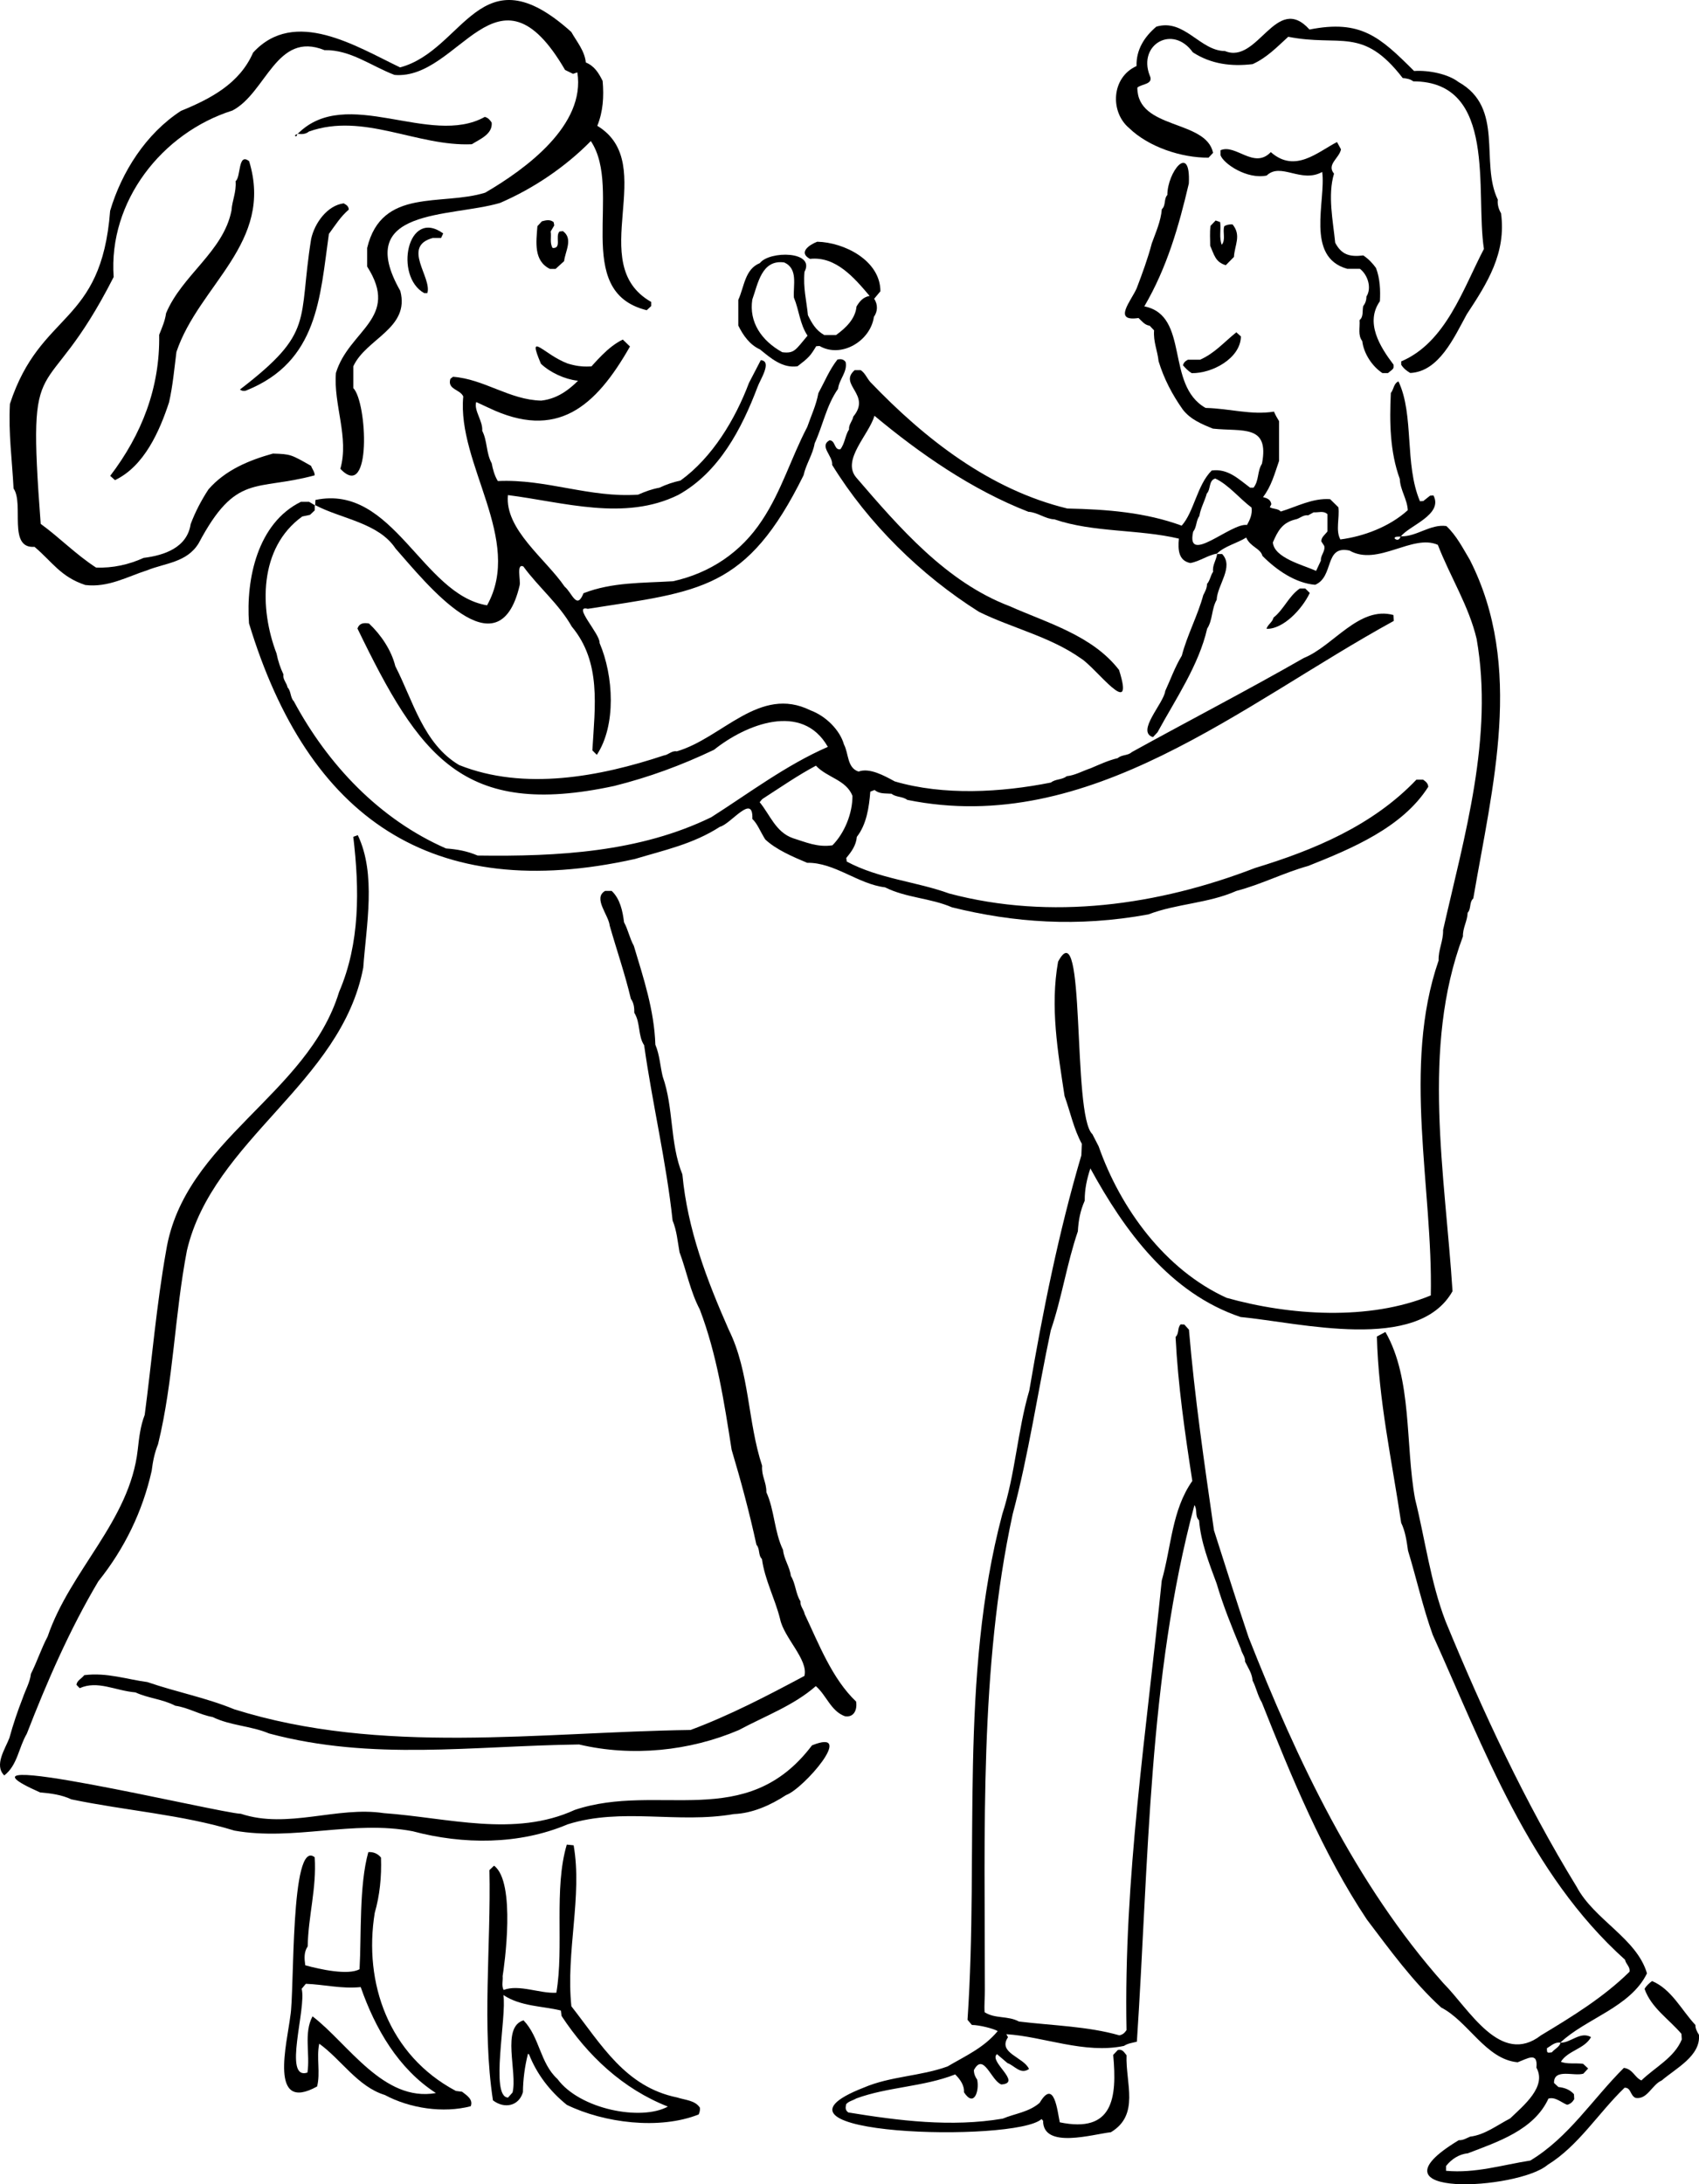 <?xml version="1.0" encoding="UTF-8"?>
<svg id="b" data-name="Layer 2" xmlns="http://www.w3.org/2000/svg" width="277.597" height="356.815" viewBox="0 0 277.597 356.815">
  <g id="c" data-name="Layer 1">
    <g>
      <path d="m228.829,87.661c.023,0,.047,0,.07,0,.001-.015,0-.032-.001-.049-.015-.001-.03-.001-.045-.003-.008.021-.016.032-.023.052Z" stroke-width="0"/>
      <path d="m198.864,90.438c-.011.001-.023,0-.034.002-.01.021-.019.044-.03.063l.064-.065Z" stroke-width="0"/>
      <path d="m142.173,62.375c-.543-.627-.836-1.446-1.547-1.909h-.984c-2.721,2.374,2.794,3.974-.223,7.582-.13.736-.773,1.302-.698,2.106-.644.988-.659,2.263-1.418,3.239-1.042.174-.772-1.469-1.782-1.463-1.718.986.595,2.534.446,4.021,5.902,9.582,14.532,18.044,23.99,23.997,5.382,2.655,11.607,4.044,16.624,7.589,2.426,1.449,8.97,10.447,6.256,1.904-4.344-5.637-11.698-7.667-17.873-10.417-10.325-3.92-17.991-12.794-25.098-21.057-2.354-2.868,2.091-6.921,3.011-10.048,7.422,6.182,15.89,12.079,25.15,15.685,1.506.081,2.76,1.178,4.252,1.234,6.344,2.178,13.751,1.591,20.335,3.149-.171,1.854-.055,3.594,1.869,3.989,1.551-.277,2.852-1.29,4.348-1.537,1.226-1.215,3.254-1.682,4.786-2.622.691,1.559,2.319,1.734,2.65,2.99,2.263,2.29,5.393,4.461,8.616,4.721,3.147-1.334,1.432-6.508,5.616-5.589,4.609,2.628,10.274-2.776,14.426-.937,2.026,5.226,5.068,9.976,6.34,15.371,2.803,16.023-1.994,32.147-5.482,47.555.056,1.788-.798,3.206-.73,4.974-5.998,17.364-.912,37.209-1.278,54.713-10.094,4.165-23.062,3.287-33.369.391-10.063-4.586-17.344-14.609-20.901-24.744-.341-.664-.682-1.328-1.023-1.992-3.379-3.096-1.002-36.866-5.603-28.174-1.324,7.399-.042,14.688,1.057,21.946.943,2.61,1.488,5.357,2.82,7.802-.024.622-.051,1.277-.076,1.886-3.699,12.545-6.285,25.415-8.507,38.423-1.936,6.587-2.274,13.655-4.417,20.212-7.081,26.72-3.793,54.901-5.675,82.578.22.261.46.546.71.844,1.203.001,3.527.587,4.224,1.001-2.284,2.752-5.304,4.07-8.192,5.773-4.401,1.608-9.324,1.587-13.661,3.447-20.131,7.832,24.747,9.053,29.011,5.151.053.057.175.189.254.274-.005,4.69,8.161,2.19,11.076,1.878,4.754-2.857,2.39-7.99,2.561-12.577-.413-.501-.673-1.035-1.413-.866-.225.236-.483.508-.768.808.664,7.101-.048,12.813-8.726,11.015-.397-1.826-.895-7.23-3.285-3.195-1.723,1.529-4.052,1.76-6.04,2.594-8.385,1.428-17.054.326-25.23-1.01-.583-.412-.42-.887-.358-1.339.403-.499,1.123-.617,1.668-.954,5.174-1.893,10.969-1.884,16.154-3.921.766.75,1.522,1.775,1.436,2.917,1.662,2.564,2.548-.279,2.153-2.067-.326-.452-.534-.971-.531-1.555,1.594-2.993,2.818,1.762,4.487,2.346,3.484-.245-2.149-3.779-.716-4.953.566.483,1.14.973,1.714,1.463,1.163.399,2.114,1.938,3.517.962-.841-1.932-5.188-2.61-3.428-5.19-.093-.164-.186-.329-.278-.492,5.987.356,12.783,3.266,19.216,1.913.644-.42,1.397-.508,2.116-.69,1.952-29.413,1.845-59.468,9.402-87.655.54.791.021,1.795.758,2.488.29,3.6,1.638,6.994,2.875,10.337,1.056,3.612,2.49,7.117,3.943,10.643.15.729.749,1.31.7,2.105.495,1.005,1.15,1.946,1.227,3.092.594,1.135.817,2.433,1.512,3.579,4.771,11.999,9.913,24.582,17.167,35.464,3.774,4.974,7.453,10.087,12.131,14.363,4.424,2.252,7.294,8.471,12.496,8.946,1.582-.582,3.348-1.8,3.068.881,1.731,3.093-2.081,6.171-4.29,8.294-2.097,1.075-4.117,2.682-6.536,2.974-.6.246-1.158.626-1.85.575-15.948,9.597,9.705,8.144,14.491,4.045,5.05-3.099,8.309-8.492,12.588-12.608,1.091-.054.883,1.29,1.816,1.664,1.927.295,2.642-2.159,4.252-2.851,2.31-1.985,6.414-4.027,6.082-7.471-.322-.51-.578-1.008-.577-1.599-2.278-2.428-3.871-5.821-7.077-7.173-.421.311-.975.79-1.226,1.284,1.082,3.096,3.98,4.934,6.019,7.337.024.364.043.644.062.919-1.226,2.991-4.384,4.543-6.602,6.698-1.098-.484-1.393-1.86-2.86-2.053-5.127,5.094-8.986,11.333-15.283,15.137-4.59.713-8.948,2.116-13.777,1.676v-.776c.847-1.097,2.148-1.96,3.535-2.072,4.892-1.88,10.839-3.804,13.199-8.946,1.131-.334,2.114.659,3.056,1.009.596-.15.898-.494,1.158-.921-.016-.265-.032-.546-.047-.813-.668-.74-1.513-1.058-2.539-1.168-.225-.208-.499-.46-.717-.661-.046-2.443,3.263-1.044,4.795-1.521.253-.273.498-.538.781-.843-.322-.297-.594-.55-.821-.759-1.24-.177-2.594.092-3.636-.342,1.195-1.873,3.852-2.071,4.927-4.025-1.751-1.012-3.33.969-4.999.909-.089.675-1,1.057-1.4,1.577-.798.109-.803.103-.81-.664.697-.423,1.322-1.043,2.198-.926,4.146-3.931,11.458-5.767,14.153-11.311-1.667-5.717-8.627-8.734-11.498-14.155-8.441-13.771-15.351-28.644-21.418-43.378-2.463-6.424-3.312-13.279-4.974-19.964-1.622-8.836-.425-19.594-4.844-27.275-.45.238-.923.489-1.395.74.261,10.406,2.456,20.26,3.969,30.438.681,1.401.894,2.983,1.12,4.553,1.387,4.543,2.417,9.239,4.036,13.746,8.397,18.608,15.735,39.002,31.415,53.066.152.75.872,1.143.735,1.968-4.214,4.155-9.356,7.315-14.452,10.378-6.62,5.124-11.747-4.293-15.954-8.502-14.381-16.192-23.972-36.571-31.842-56.539-1.951-5.783-3.766-11.598-5.644-17.443-1.572-10.903-3.158-21.716-4.092-32.782-.276-.308-.526-.588-.75-.838-.239-.011-.423-.019-.607-.028-.577.613-.196,1.433-.827,2.061.393,7.858,1.535,15.744,2.735,23.514-3.367,4.793-3.408,10.722-4.994,16.273-2.455,24.39-6.243,48.76-5.755,73.437-.26.381-.558.734-1.171.856-5.169-1.484-10.95-1.595-16.411-2.26-1.804-.981-3.914-.413-5.606-1.522-.083-1.182.056-2.406.042-3.62.012-25.751-.898-52.582,4.535-77.69,2.629-9.837,4.1-20.017,6.235-30.079,1.801-5.258,2.626-10.923,4.425-16.167.11-1.859.387-3.335,1.123-5.015-.019-1.869.354-3.55.922-5.264,5.571,10.186,12.972,20.375,24.533,24.271,9.696.921,28.964,5.889,34.637-4.216-1.214-19.089-5.135-39.712,1.702-57.96-.039-1.425.733-2.51.768-3.864.618-.651.224-1.699.923-2.333,3.125-18.295,8.325-37.846-.567-55.316-1.152-1.927-2.182-3.978-3.837-5.519-2.643-.35-4.821,1.748-7.415,1.683,0,.016.003.034.001.049-.023,0-.047,0-.07,0-.166.532-.552.649-.921.346-.224-.417.657-.341.921-.346.007-.02.015-.03.023-.052.016.002.03.001.045.003,1.324-1.755,6.944-3.528,5.313-6.681-.182.012-.364.025-.557.038-.363.289-.732.583-1.1.876-.183.012-.364.024-.548.036-2.564-6.014-.916-14.126-3.516-19.58-.802.356-.739,1.267-1.243,1.895-.231,4.725-.16,9.588,1.463,14.043.061,1.804,1.218,3.302,1.305,5.1-2.961,2.691-7.191,4.288-11.016,4.78-.816-1.461-.098-3.53-.326-5.256-.479-.47-.946-.929-1.347-1.323-2.889-.202-5.426,1.221-8.061,2.019-.484-.526-1.234-.372-1.795-.701.083-.163.166-.325.248-.488-.102-.782-.696-.997-1.359-1.165,1.375-1.777,1.893-3.821,2.627-5.925v-6.478c-.359-.579-.574-.97-.839-1.562-3.754.596-7.171-.509-11.171-.606-6.629-3.747-2.535-15.104-10.009-16.589,3.72-6.351,5.646-13.131,7.273-20.066.327-6.789-3.506-1.879-3.509,1.87-.611.655-.203,1.705-.904,2.325-.158,1.954-.988,3.781-1.635,5.572-.653,2.493-1.545,4.9-2.473,7.347-.908,2.069-3.993,5.506.305,4.854.544.508.998,1.148,1.818,1.259.255.27.511.539.72.76-.141,1.886.551,3.272.74,5.049.878,2.87,2.227,5.452,3.966,7.906,1.249,1.599,3.073,2.359,4.908,3.095,4.851.522,9.256-.755,8.017,5.727-.808,1.276-.45,2.737-1.384,3.923h-.55c-1.935-1.442-3.63-3.161-6.281-2.808-2.391,2.369-2.887,6.761-4.905,9.008-5.929-2.173-12.224-2.666-18.682-2.8-12.646-3.064-23.243-11.314-32.222-20.691Zm65.799,26.234c.811-1.905,1.546-3.217,3.642-3.748.74-.111,1.292-.813,2.112-.672.325-.179.65-.359.902-.498.819.063,1.596-.315,2.265.304v2.81c-.394.546-1.023.931-1.005,1.639.154.238.309.475.477.735.202.892-.627,1.526-.548,2.398-.234.503-.467,1.006-.779,1.676-2.158-.958-6.88-2.136-7.065-4.645Zm-13.024-1.753c.604-.771.446-1.769,1.015-2.57.205-1.287.878-2.433,1.21-3.656.676-.698.289-2.166,1.387-2.458,2.148.986,3.984,3.288,5.93,4.744.155,1.06-.266,1.99-.745,2.844-2.566-.409-10.03,6.709-8.798,1.096Z" stroke-width="0"/>
      <path d="m49.153,81.978c-7.042,3.473-8.994,12.543-8.467,19.854,9.673,31.871,29.93,45.863,63.051,38.488,4.791-1.447,9.496-2.425,13.878-5.254,1.821-.456,5.482-5.587,5.311-1.284.829.783,1.192,1.863,2.101,3.339,1.751,1.656,4.508,2.84,6.849,3.821,4.493-.072,8.296,3.473,12.733,4.01,3.447,1.73,7.408,1.737,10.93,3.262,10.043,2.488,20.495,3.285,32.092,1.159,4.592-1.761,9.81-1.8,14.365-3.831,4.081-1.067,7.741-2.972,11.763-4.091,7.061-2.812,15.39-6.267,19.603-12.923-.05-.615-.443-.88-.851-1.168h-1.087c-7.153,7.528-16.831,11.53-26.362,14.431-15.863,6.112-33.329,8.568-49.946,4.177-5.468-1.986-11.463-2.391-16.763-5.224-.033-.23-.059-.408-.085-.588.843-1.01,1.613-2.059,1.728-3.451,1.582-2.014,2-4.82,2.202-7.384.248-.096.492-.191.702-.273.807.689,1.745.526,2.772.618.734.595,1.799.408,2.565.999,29.794,6.041,54.687-15.646,79.484-29.231-.015-.291-.034-.653-.05-.967-5.629-1.535-9.842,5.097-14.638,7.015-9.167,5.257-18.937,10.311-28.111,15.379-.644.607-1.642.388-2.292.984-1.536.359-2.985,1.044-4.408,1.645-1.31.433-2.553,1.162-3.942,1.309-.749.615-1.82.425-2.571,1.033-8.134,1.623-17.551,2.159-25.521-.188-1.657-.902-4.113-2.28-5.911-1.605-1.894-.61-1.594-2.94-2.38-4.417-.663-2.364-2.963-4.66-5.481-5.586-8.323-4.121-14.37,4.526-21.835,6.699-.825-.155-1.368.58-2.114.671-10.429,3.462-22.828,5.817-33.45,1.568-5.848-3.469-7.522-10.511-10.425-16.146-.647-2.63-2.354-5.141-4.298-6.975-.919-.164-1.594-.031-1.888.819,10.081,20.801,17.166,31.061,41.942,25.72,5.647-1.413,10.974-3.362,16.32-5.914,5.196-4.151,14.394-7.856,18.592-.472-6.831,2.977-12.862,7.554-19.046,11.491-11.686,5.696-24.984,6.442-38.18,6.258-1.689-.727-3.332-1.02-5.155-1.155-10.861-4.749-19.301-13.672-24.869-24.041-.613-.635-.423-1.634-1.028-2.273-.129-.735-.815-1.293-.67-2.115-.511-1.073-.898-2.24-1.127-3.416-2.797-7.299-2.926-17.252,4.199-22.385.476-.101.839-.178,1.271-.27.228-.216.5-.474.776-.734v-.839c-.298-.177-.596-.353-.928-.549h-1.351Zm75.477,48.502c2.905-1.869,5.641-3.776,8.683-5.402,1.839,1.971,4.932,2.292,5.967,4.925.019,2.822-1.27,6.07-3.269,8.081-2.442.375-4.404-.528-6.453-1.162-2.816-.976-3.744-3.829-5.436-5.875.169-.193.306-.426.508-.566Z" stroke-width="0"/>
      <path d="m51.431,82.527c.022.013.046.027.067.04l-.067-.069v.03Z" stroke-width="0"/>
      <path d="m2.216,79.798c1.751,2.531-.989,9.855,3.424,9.532,2.925,2.475,4.258,4.899,8.298,6.233,3.742.448,6.853-1.361,10.096-2.402,3.001-1.2,6.5-1.275,8.415-4.4,6.148-11.582,9.307-8.485,18.963-11.113.02-.56-.404-1.023-.591-1.55-3.302-1.873-3.319-1.91-6.226-2.004-3.892,1.085-7.776,2.679-10.536,5.851-1.17,1.791-2.151,3.664-2.908,5.673-.573,3.833-4.295,5.102-7.681,5.517-2.369,1.08-5.052,1.695-7.782,1.577-3.311-2.147-5.912-4.861-9.038-7.134-2.308-30.583.463-17.805,11.922-40.328-.888-12.347,7.897-23.561,19.4-27.193,5.543-2.877,7.174-13.056,15.044-9.865,4.24-.092,7.649,2.611,11.449,4.048,10.622.896,16.768-19.893,27.86-.815.453.221.869.424,1.3.635.221-.073.464-.154.707-.234,1.375,8.591-8.357,15.741-15.047,19.645-7.145,2.237-16.91-.887-19.295,9.031v3.043c5.423,8.464-2.977,10.352-5.104,17.379-.421,5.185,2.184,10.54.724,15.656,5.157,5.485,4.39-10.894,2.116-13.184v-3.552c2.066-4.542,9.297-6.182,7.677-12.329-7.76-13.611,8.104-11.96,16.281-14.359,5.604-2.408,10.794-5.987,14.852-10.113,5.348,8.01-3.266,24.581,9.133,27.634.217-.203.488-.458.735-.69v-.66c-11.004-6.235,1.502-22.518-8.811-28.772.939-2.331,1.102-4.755.872-7.328-.655-1.318-1.336-2.438-2.749-3.021-.183-1.904-1.5-3.43-2.374-4.985-14.929-13.438-17.433,2.979-27.972,5.791-7.188-3.445-17.255-9.82-24.021-2.408-2.188,5.027-6.904,7.524-11.787,9.512-5.689,3.699-9.677,9.944-11.566,16.319-1.451,18.889-11.364,16.232-16.375,31.546-.258,4.838.359,9.132.596,13.816Z" stroke-width="0"/>
      <path d="m131.432,273.772c-6.073,3.251-12.229,6.453-18.598,8.827-24.745.35-50.593,4.155-74.58-3.384-4.676-1.92-9.287-2.759-14.173-4.438-3.324-.434-6.642-1.605-10.312-1.13-.44.569-1.178.847-1.283,1.571.145.149.339.35.536.553,2.941-1.316,5.804.414,9.11.69,2.091.97,4.433,1.093,6.509,2.18,2.137.304,4.011,1.484,6.094,1.843,2.91,1.425,6.284,1.437,9.23,2.689,16.835,4.51,33.211,2.019,50.654,1.797,8.662,2.042,18.066,1.074,26.102-2.357,4.254-2.292,8.929-3.98,12.574-7.178,1.725,1.477,2.449,4.073,4.74,4.917,1.517.26,2.054-1.095,1.839-2.397-3.906-3.708-6.083-9.394-8.394-14.27-.132-.735-.77-1.302-.698-2.105-.804-1.276-.779-2.889-1.566-4.145-.174-1.475-1.144-2.746-1.275-4.241-1.439-2.967-1.396-6.514-2.724-9.428.016-1.673-.812-2.597-.697-4.32-2.381-7.2-2.023-15.303-5.442-22.211-3.616-8.196-6.74-16.387-7.586-25.392-2.077-5.121-1.389-10.842-3.219-15.995-.417-1.745-.486-3.498-1.196-5.194-.183-5.639-1.933-10.867-3.518-16.151-.69-1.244-.933-2.63-1.6-3.845-.227-1.863-.654-3.832-2.016-5.121h-1.076c-2.033,1.16.568,3.915.75,5.665,1.13,3.967,2.49,7.869,3.459,11.959.525.72.571,1.566.561,2.283,1.031,1.623.575,3.775,1.607,5.298,1.346,9.553,3.61,18.968,4.65,28.631.695,1.709.811,3.4,1.135,5.189,1.148,3.074,1.743,6.367,3.306,9.342,2.801,7.375,3.972,15.068,5.206,22.928,1.535,5.139,2.89,10.179,4.052,15.516.609.656.249,1.687.899,2.323.466,3.423,2.137,6.476,2.965,9.804.631,3.085,4.648,6.646,3.975,9.298Z" stroke-width="0"/>
      <path d="m51.498,82.567c.001-.017.002-.035.003-.053-.025-.002-.043-.018-.07-.017l.067.069Z" stroke-width="0"/>
      <path d="m104.267,80.805c-7.946.554-15.004-2.594-22.927-2.224-.525-.841-.82-1.907-1.003-2.9-.931-1.689-.691-3.639-1.547-5.302.127-1.634-1.396-3.306-.983-4.706.684.318,1.359.632,2.035.946,11.125,5.331,17.434-.073,23.087-10.014-.384-.372-.786-.763-1.173-1.137-5.034,2.472-7.25,9.285-13.318,9.975-5.176-.109-9.341-3.526-14.424-3.894-.146.116-.289.229-.424.335-.55,1.755,1.583,1.699,2.101,2.877-1.045,11.057,9.859,23.426,3.89,34.122-10.617-1.747-15.318-19.884-28.04-17.212-.016.313-.028.579-.041.843,4.271,2.26,10.334,2.869,13.13,7.093,5.011,5.669,16.845,20.639,20.27,6.035.208-.837-.579-3.644.607-3.11,2.451,3.363,5.857,6.164,7.908,9.815,4.868,5.842,3.783,13.046,3.372,20.232.194.194.458.457.727.726,3.19-4.819,2.748-12.913.448-18.274.146-1.42-4.517-6.265-1.924-5.575,18.372-2.881,25.962-3.011,35.251-21.807.411-1.862,1.505-3.374,1.82-5.231,1.371-2.988,1.905-6.172,3.82-8.899.175-1.567,1.577-2.776,1.237-4.387-.391-.526-.855-.485-1.329-.408-1.306,1.652-2.094,3.614-3.124,5.505-.347,1.933-1.182,3.683-1.819,5.523-2.623,4.997-4.209,10.489-7.386,15.248-3.448,5.263-8.532,8.619-14.534,9.949-5.018.305-9.943.132-14.639,1.959-1.107,2.814-1.855-.067-3.086-1.087-3.077-4.512-9.81-9.34-9.257-14.943,9.087,1.149,19.036,4.314,27.835-.031,6.644-3.679,10.366-10.808,12.945-17.628.362-1.083,2.488-4.248.528-4.378-.64,1.232-1.282,2.468-1.925,3.704-2.237,5.935-5.968,12.176-11.193,15.956-1.197.259-2.33.64-3.434,1.167-1.211.219-2.301.612-3.481,1.136Z" stroke-width="0"/>
      <path d="m.697,290.026c2.175-1.679,2.339-4.545,3.69-6.828,3.231-8.328,6.97-16.963,11.681-24.884,4.311-5.389,7.235-11.45,8.714-18.045.195-1.573.475-2.945,1.043-4.353,2.536-10.365,2.692-21.128,4.716-31.637,4.238-18.126,25.229-27.321,28.812-46.216.492-6.896,2.158-15.253-.894-21.635-.278.1-.521.187-.738.265,1.019,8.565,1.117,17.37-2.317,25.342-5.168,16.912-25.318,24.208-28.259,42.266-1.583,8.876-2.313,17.796-3.502,26.831-.714,1.83-.916,3.743-1.139,5.698-1.298,11.612-11.01,19.627-14.722,30.509-1.061,1.998-1.714,4.087-2.728,6.086-.161,1.388-.893,2.626-1.334,3.934-.838,2.146-1.561,4.265-2.189,6.558-.685,1.783-2.53,4.433-.835,6.11Z" stroke-width="0"/>
      <path d="m119.926,296.337c2.967-.119,5.946-1.42,8.522-3.109,2.864-1.015,11.522-11.046,4.226-8.117-10.76,14.239-25.068,5.969-38.77,10.55-9.861,4.526-20.733,1.267-31.198.525-7.624-1.17-15.705,2.645-23.345.106-3.237-.043-50.995-11.54-32.807-3.489,1.768.147,3.543.391,5.103,1.13,8.828,1.845,18.118,2.492,26.657,5.109,9.699,1.722,19.317-1.763,29.11.102,8.243,2.198,17.389,2.232,25.319-1.127,8.865-2.803,17.946-.069,27.183-1.681Z" stroke-width="0"/>
      <path d="m184.47,20.907c3.203,3.115,8.577,4.882,12.991,4.85.245-.261.501-.533.742-.791-1.158-5.483-12.38-3.743-12.374-10.653.671-.623,2.745-.499,2.011-2.009-1.937-5.02,3.761-8.354,7.056-3.755,2.99,1.933,6.29,2.344,9.769,1.927,2.285-1.028,3.948-2.756,5.816-4.468,8.528,1.691,12.139-1.767,18.702,6.737.656.078,1.216.151,1.731.544,13.788.033,10.103,18.064,11.541,27.377-3.418,6.531-6.219,15.276-13.514,18.37v.543c.375.611.898,1.006,1.475,1.349,4.709-.217,7.175-5.832,9.238-9.589,3.376-5.12,6.474-10.015,5.598-16.497-.433-.731-.615-1.541-.526-2.219-2.948-6.104,1.131-15.009-6.438-19.235-1.644-1.273-4.779-1.95-7.245-1.79-5.573-5.561-8.689-8.442-17.086-6.774-5.476-6.072-8.414,5.76-13.807,3.515-4.096-.018-6.63-5.355-11.217-3.985-1.964,1.658-3.316,3.792-3.236,6.435-4.156,1.876-4.327,7.509-1.227,10.117Z" stroke-width="0"/>
      <path d="m86.454,335.624c1.253,3.19,3.392,5.989,6.157,8.216,6.06,2.951,15.12,4.118,21.545,1.567.173-.396.238-.72.198-1.105-.782-1.218-2.443-1.246-3.718-1.67-8.476-1.73-12.362-8.618-17.281-14.896-.924-8.885,1.828-18.001.37-26.298-.37-.036-.733-.072-1.118-.111-2.157,7.221-.424,16.76-1.704,24.193-2.636.177-6.1-1.42-8.623-.447-.366-.736-.083-1.5-.155-2.261.263-1.613,2.225-15.361-1.403-18.042-.275.262-.542.516-.754.719.266,12.363-1.254,25.585.572,37.612,1.859,1.425,4.225.962,4.899-1.324.023-2.104.3-4.205.825-6.281.073.047.163.071.191.127Zm-.918-5.591c-3.678,1.117-.962,8.433-1.791,11.789-.294.327-.543.605-.739.825-2.979-.083-.178-13.239-.761-16.745,2.891,1.892,6.317,1.772,9.392,2.525.037.284.074.564.118.895,4.291,6.512,10,11.9,17.366,14.8-4.36,2.392-14.396.447-18.038-4.505-2.864-2.605-2.888-6.829-5.545-9.584Z" stroke-width="0"/>
      <path d="m50.273,317.955c.087-4.949,1.476-9.486,1.147-14.559-4.02-3.215-3.287,22.117-3.978,25.899-.531,4.441-3.596,15.96,4.371,11.54.561-2.232-.13-4.709.346-6.986,3.597,2.584,6.284,7.016,10.707,8.375,4.12,2.2,9.552,3.008,14.043,1.842.46-1.112-.7-1.816-1.417-2.373-.373-.047-.654-.083-1.008-.128-10.994-5.833-15.107-17.677-13.255-29.094.817-2.826,1.133-5.902,1.021-9.027q-.784-.962-2.07-.893c-1.518,5.44-1.118,13.456-1.433,19.127-1.812,1.029-6.437.046-8.875-.641-.154-1.127-.226-2.16.401-3.081Zm-.303,6.11c3.025.11,5.756.85,8.967.537,2.369,6.77,6.111,13.318,12.288,17.31-8.575,1.512-14.296-8.033-20.16-12.532-1.473,2.72-.366,6.166-.833,9.188-4.069,1.307-.115-10.512-.944-13.688.237-.282.476-.567.683-.814Z" stroke-width="0"/>
      <path d="m26.007,54.694c.147,8.641-2.849,16.275-8.002,23.042.252.224.53.471.784.696,4.787-2.284,7.29-8.016,8.831-12.709.624-2.743.856-5.494,1.208-8.237,3.702-10.99,15.953-17.828,11.877-31.153-1.854-1.473-1.317,2.603-2.21,3.254.139,1.873-.56,3.092-.674,4.814-1.333,6.712-8.072,10.522-10.687,16.768-.172,1.262-.647,2.299-1.127,3.524Z" stroke-width="0"/>
      <path d="m124.174,57.081c1.75,1.419,3.663,3.111,6.134,2.751,1.836-1.408,2.08-1.67,3.05-3.275.181-.013.362-.026.544-.039,3.56,2.06,8.336-.822,8.883-4.761.61-.837.691-1.999.039-2.948.318-.381.663-.795,1.024-1.229-.007-5.033-5.917-7.997-10.325-8.092-1.244.475-3.169,1.758-1.177,2.802,4.236-.462,7.257,3.12,9.74,6.051-1.078.183-1.651.91-2.145,1.734-.177,2.006-1.768,3.528-3.332,4.651h-1.942c-1.381-.776-2.036-1.96-2.661-3.235-.238-2.434-.796-4.421-.563-7.082,1.824-3.429-5.72-3.472-7.29-1.43-2.466.998-2.537,3.853-3.523,6.003v4.204c.802,1.619,1.869,3.139,3.545,3.895Zm-1.257-8.143c.924-2.586,1.519-6.59,5.225-6.063,2.302,1.05,1.426,3.732,1.572,5.74.86,2.049.941,4.273,2.228,6.219-1.987,2.369-2.154,2.935-4.128,2.704-3.393-1.882-5.459-4.914-4.898-8.6Z" stroke-width="0"/>
      <path d="m222.726,50.019c-.162.817.083,1.73-.594,2.271.087,1.317-.3,2.442.443,3.428.254,2.045,1.592,4.09,3.291,5.226h.913c.976-.804.938-.659.909-1.375-2.214-2.91-4.683-6.872-2.227-10.367.099-1.834.017-3.688-.638-5.424-.55-.765-1.19-1.451-2.072-2.051-2.272.279-3.579-.14-4.597-2.078-.35-3.532-1.253-7.775-.192-11.28-1.256-1.507.847-2.503,1.14-3.972-.206-.379-.429-.787-.651-1.194-3.162,1.622-6.854,5.145-10.816,1.646-2.749,2.87-5.733-1.399-8.218-.306v.8c.463,1.387,4.33,4.006,7.545,3.331,2.305-2.219,5.618,1.322,9.069-.583.647,4.685-2.809,13.895,4.086,15.818h2.078c1.297.996,1.961,3.141,1.06,4.543.009.586-.178,1.105-.528,1.567Z" stroke-width="0"/>
      <path d="m40.287,63.766c11.695-4.728,11.982-15.2,13.451-25.557,1.086-1.48,1.895-2.804,3.252-3.975-.035-.614-.473-.789-.829-1.017-2.67.338-4.754,3.203-5.322,5.809-2.183,13.577.674,15.151-11.634,24.602.341.277.772.281,1.083.139Z" stroke-width="0"/>
      <path d="m198.859,90.502c0-.022.006-.042.004-.065l-.064.065h.06Z" stroke-width="0"/>
      <path d="m198.206,93.4c-.431.614-.487,1.413-.994,1.988.002.679-.313,1.252-.612,1.831-.887,3.296-2.65,6.574-3.504,9.883-1.126,1.852-1.851,3.914-2.71,5.772-.23,2.015-4.823,6.656-2.003,7.542.227-.244.483-.517.739-.791,2.969-5.447,6.743-10.947,8.115-16.937.916-1.39.701-3.226,1.554-4.703.09-2.417,2.874-5.399.891-7.481h-.821c-.127,1.009-.801,1.808-.654,2.898Z" stroke-width="0"/>
      <path d="m50.49,21.481c8.922-3.151,17.654,2.48,26.599,2.081,1.317-.832,3.413-1.637,3.248-3.53-.274-.408-.547-.784-1.125-.935-8.98,4.994-22.607-5.25-30.564,2.759.657.094,1.292.075,1.841-.376Z" stroke-width="0"/>
      <path d="m48.649,21.889c-.003-.012.003-.021,0-.032-.012-.002-.022-.002-.034-.003l.034.036Z" stroke-width="0"/>
      <path d="m90.46,36.289c-.58-.466-1.212-.332-1.925-.134-.205.222-.456.495-.726.789-.209,2.6-.641,5.663,2.039,6.983h.93c.431-.393.909-.828,1.393-1.27.159-1.559,1.526-3.651-.195-4.899-.196.021-.376.041-.561.061-.755.772.422,2.815-1.131,2.689-.492-.86-.162-1.809-.309-2.696.213-.36.399-.675.585-.99-.033-.177-.066-.355-.1-.533Z" stroke-width="0"/>
      <path d="m70.701,38.877h1.366c.12-.258.229-.492.347-.746-5.877-4.236-8.035,7.029-3.101,9.753h.51c.79-2.577-4.238-7.614.878-9.007Z" stroke-width="0"/>
      <path d="m88.385,59.428c3.042,2.893,9.594,4.289,9.216.452-.936-.188-2.101.346-4.844-.493-3.911-1.456-6.729-5.512-4.372.041Z" stroke-width="0"/>
      <path d="m194.09,58.761c-.461.233-.693.496-.811.907.411.473.878.965,1.429,1.286,3.289.071,7.975-2.379,8.044-5.994-.209-.188-.485-.438-.749-.676-2.031,1.622-3.508,3.402-5.92,4.476h-1.992Z" stroke-width="0"/>
      <path d="m199.356,36.279c-.217-.076-.462-.163-.736-.259-.278.291-.534.559-.831.871-.156,1.094-.049,2.214-.059,3.249.648,1.463.849,2.695,2.552,3.18.448-.453.902-.915,1.33-1.348.113-1.969,1.249-3.5-.227-5.317q-.808-.038-1.351.294c-.312.988.282,2.183-.414,3.037-.464-1.218-.091-2.451-.263-3.707Z" stroke-width="0"/>
      <path d="m212.375,96.131c-1.819,1.25-2.573,3.38-4.303,4.766-.16.746-.939,1.11-1.141,1.825,2.731.077,5.814-3.203,7.072-5.86-.274-.27-.534-.527-.741-.731h-.886Z" stroke-width="0"/>
      <path d="m48.257,22.234c.23.135.25-.177.332-.325-.387.124-.468.201-.332.325Z" stroke-width="0"/>
      <path d="m48.59,21.909c.023-.007.035-.013.06-.021l-.034-.036c-.008.019-.018.037-.026.056Z" stroke-width="0"/>
    </g>
  </g>
</svg>